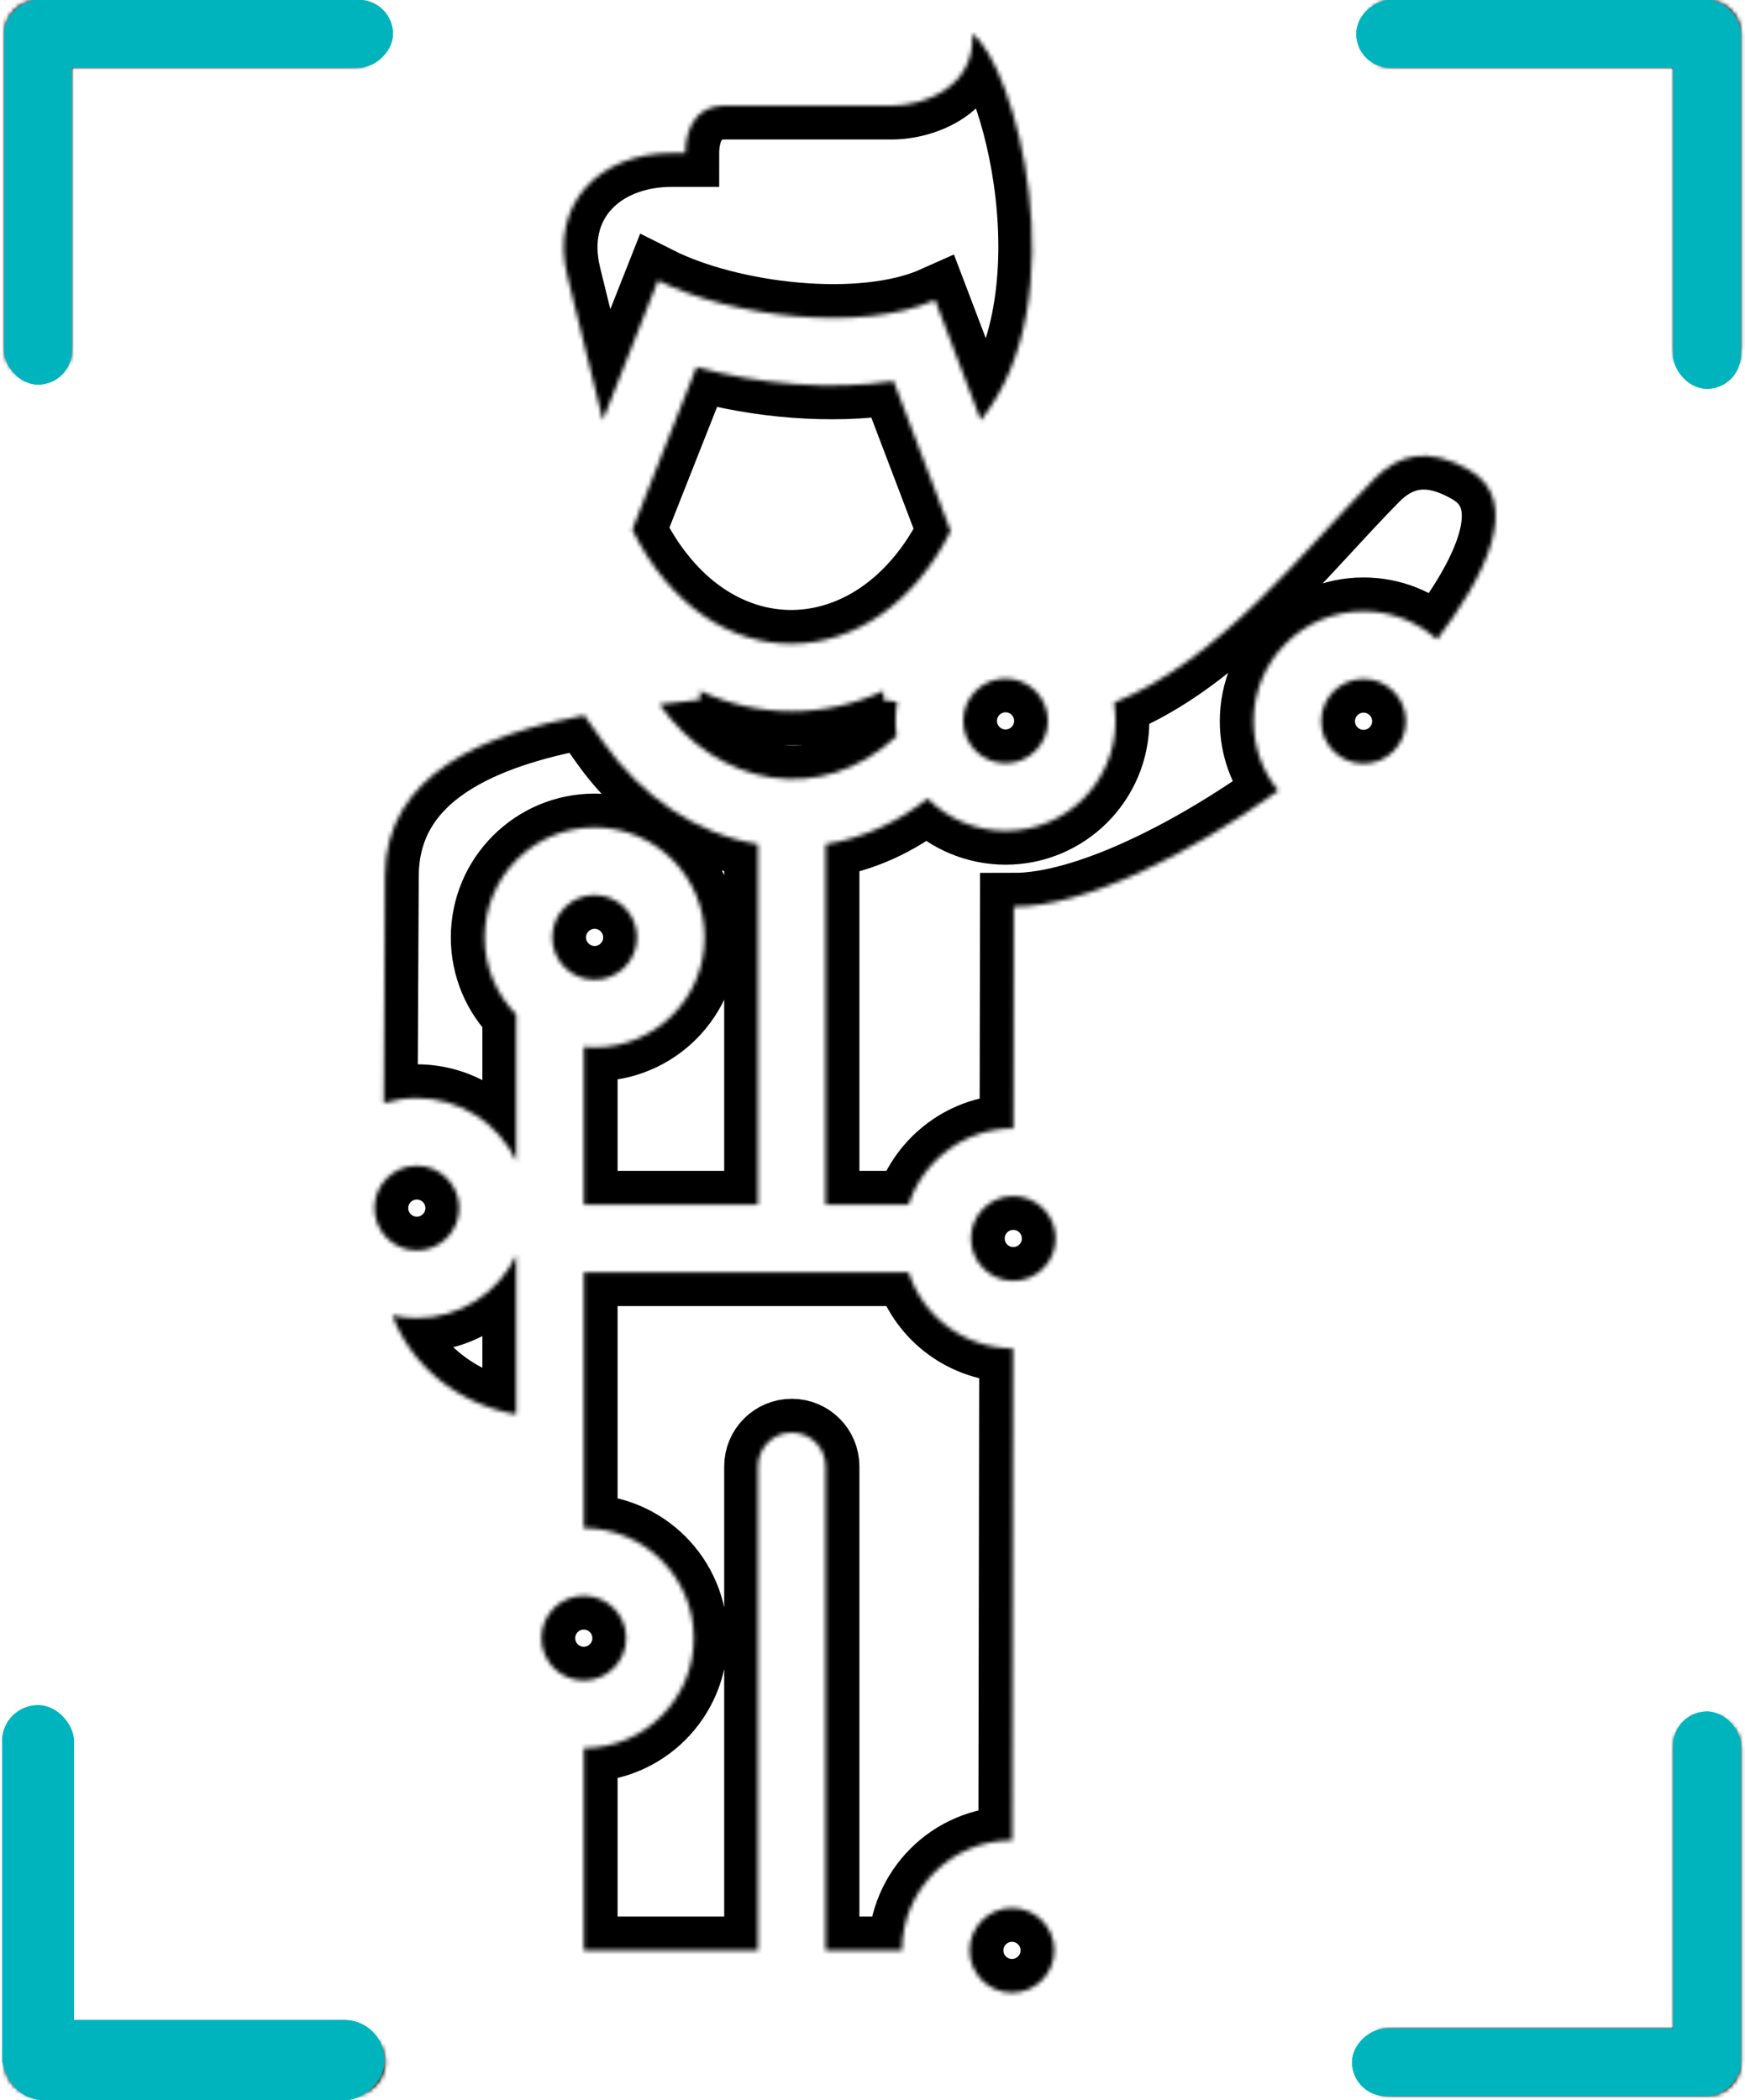 <svg width="413" height="497" viewBox="0 0 413 497" fill="none" xmlns="http://www.w3.org/2000/svg">
<mask id="path-1-inside-1_2826_19383" fill="white">
<path fill-rule="evenodd" clip-rule="evenodd" d="M83.2 480C87.618 480 91.2 483.582 91.2 488C91.2 492.418 87.618 496 83.2 496H9C4.582 496 1 492.418 1 488V413.8C1 409.382 4.582 405.8 9 405.8C13.418 405.8 17 409.382 17 413.8V480H83.2ZM239.51 451.495C233.971 451.495 229.483 455.983 229.483 461.522C229.483 467.061 233.971 471.549 239.51 471.549C245.049 471.549 249.537 467.062 249.537 461.522C249.537 455.983 245.05 451.495 239.51 451.495ZM322.722 160.645C317.183 160.645 312.695 165.132 312.695 170.672C312.695 176.212 317.183 180.699 322.722 180.699C328.261 180.699 332.749 176.211 332.749 170.672C332.749 165.133 328.261 160.645 322.722 160.645ZM237.994 160.559C232.455 160.559 227.967 165.046 227.967 170.586C227.967 176.126 232.455 180.613 237.994 180.613C243.533 180.613 248.021 176.125 248.021 170.586C248.021 165.047 243.533 160.559 237.994 160.559ZM140.727 211.792C135.188 211.792 130.7 216.28 130.7 221.819C130.7 227.358 135.188 231.846 140.727 231.846C146.266 231.846 150.754 227.358 150.754 221.819C150.754 216.28 146.266 211.792 140.727 211.792ZM98.65 275.846C93.111 275.846 88.623 280.333 88.623 285.873C88.623 291.412 93.111 295.9 98.65 295.9C104.189 295.9 108.677 291.413 108.677 285.873C108.676 280.334 104.189 275.846 98.65 275.846ZM239.822 283.034C234.283 283.034 229.795 287.522 229.795 293.061C229.795 298.6 234.283 303.088 239.822 303.088C245.361 303.088 249.849 298.6 249.849 293.061C249.849 287.521 245.362 283.034 239.822 283.034ZM138.167 377.61C132.628 377.61 128.14 382.097 128.14 387.637C128.14 393.176 132.628 397.664 138.167 397.664C143.706 397.664 148.194 393.176 148.194 387.637C148.194 382.098 143.706 377.61 138.167 377.61ZM230.114 8C230.916 20.759 218.363 25.005 211.106 25.005H171.64C163.205 25.005 162.214 32.864 162.214 36.216H159.095C141.9 36.216 130.072 48.171 134.26 65.209L142.672 99.429L155.741 66.358C172.802 74.948 203.831 78.831 221.311 70.989L232.129 99.429C255.177 70.923 240.172 15.151 230.114 8ZM165.698 163.493V165.583C162.6 165.912 159.363 166.262 156.056 166.671C169.873 186.149 194.232 190.839 212.219 174.22C211.843 171.523 211.888 168.762 212.356 166.079C211.291 165.924 210.209 165.784 209.104 165.664V163.493C195.252 169.918 179.55 169.918 165.698 163.493ZM224.996 125.677C207.444 160.73 167.64 161.832 149.639 125.337L164.849 86.848C179.447 90.919 196.552 92.416 211.489 90.169L224.996 125.677ZM138.275 169.258L143.006 175.927C151.795 188.317 164.607 197.336 179.401 199.762V285.06H138.167V247.72C139.009 247.803 139.863 247.845 140.727 247.845C155.1 247.845 166.754 236.191 166.754 221.818C166.754 207.446 155.1 195.791 140.727 195.791C126.355 195.791 114.7 207.445 114.7 221.818C114.7 228.924 117.549 235.366 122.167 240.063V274.712C117.86 265.652 108.732 259.846 98.649 259.846C95.928 259.846 93.305 260.264 90.839 261.039L91.109 207.24C91.231 183.032 114.742 173.693 138.275 169.258ZM92.853 311.251C97.301 323.091 108.14 332.179 122.167 334.708V297.034C117.86 306.094 108.731 311.9 98.649 311.9C96.657 311.9 94.717 311.675 92.853 311.251ZM195.401 199.773C204.342 198.328 212.538 194.504 219.566 188.964C224.413 193.867 231.109 196.612 237.994 196.612C252.367 196.612 264.021 184.958 264.021 170.585C264.021 169.12 263.9 167.683 263.667 166.283C288.926 156.029 307.907 130.922 325.433 113.168C330.88 107.652 337.926 105.498 347.803 111.25C360.545 118.675 351.362 136.597 340.119 151.314C335.509 147.168 329.41 144.644 322.722 144.644C308.35 144.644 296.696 156.298 296.696 170.671C296.696 176.905 298.889 182.628 302.545 187.11C281.26 202.408 256.553 214.559 239.945 214.55L239.853 267.034C228.619 266.928 218.486 274.416 215.05 285.06H195.402L195.401 199.773ZM138.167 301.06H215.049C218.502 311.757 228.473 319.06 239.761 319.086L239.556 435.495C225.189 435.406 213.484 447.196 213.484 461.521H195.401V346.993C195.401 342.575 191.819 338.993 187.401 338.993C182.983 338.993 179.401 342.575 179.401 346.993V461.522H138.167V413.664C152.54 413.664 164.194 402.01 164.194 387.637C164.194 373.265 152.54 361.61 138.167 361.61V301.06ZM17 82.2C17 86.618 13.418 90.2 9 90.2C4.582 90.2 1 86.618 1 82.2V8C1 3.582 4.582 0 9 0H83.2C87.618 0 91.2 3.582 91.2 8C91.2 12.418 87.618 16 83.2 16H17V82.2ZM329.89 16C325.472 16 321.89 12.418 321.89 8C321.89 3.582 325.472 0 329.89 0H404.09C408.508 0 412.09 3.582 412.09 8V82.2C412.09 86.618 408.508 90.2 404.09 90.2C399.672 90.2 396.09 86.618 396.09 82.2V16H329.89ZM396.09 413.8C396.09 409.382 399.672 405.8 404.09 405.8C408.508 405.8 412.09 409.382 412.09 413.8V488C412.09 492.418 408.508 496 404.09 496H329.89C325.472 496 321.89 492.418 321.89 488C321.89 483.582 325.472 480 329.89 480H396.09V413.8Z"/>
</mask>
<path fill-rule="evenodd" clip-rule="evenodd" d="M83.2 480C87.618 480 91.2 483.582 91.2 488C91.2 492.418 87.618 496 83.2 496H9C4.582 496 1 492.418 1 488V413.8C1 409.382 4.582 405.8 9 405.8C13.418 405.8 17 409.382 17 413.8V480H83.2ZM239.51 451.495C233.971 451.495 229.483 455.983 229.483 461.522C229.483 467.061 233.971 471.549 239.51 471.549C245.049 471.549 249.537 467.062 249.537 461.522C249.537 455.983 245.05 451.495 239.51 451.495ZM322.722 160.645C317.183 160.645 312.695 165.132 312.695 170.672C312.695 176.212 317.183 180.699 322.722 180.699C328.261 180.699 332.749 176.211 332.749 170.672C332.749 165.133 328.261 160.645 322.722 160.645ZM237.994 160.559C232.455 160.559 227.967 165.046 227.967 170.586C227.967 176.126 232.455 180.613 237.994 180.613C243.533 180.613 248.021 176.125 248.021 170.586C248.021 165.047 243.533 160.559 237.994 160.559ZM140.727 211.792C135.188 211.792 130.7 216.28 130.7 221.819C130.7 227.358 135.188 231.846 140.727 231.846C146.266 231.846 150.754 227.358 150.754 221.819C150.754 216.28 146.266 211.792 140.727 211.792ZM98.65 275.846C93.111 275.846 88.623 280.333 88.623 285.873C88.623 291.412 93.111 295.9 98.65 295.9C104.189 295.9 108.677 291.413 108.677 285.873C108.676 280.334 104.189 275.846 98.65 275.846ZM239.822 283.034C234.283 283.034 229.795 287.522 229.795 293.061C229.795 298.6 234.283 303.088 239.822 303.088C245.361 303.088 249.849 298.6 249.849 293.061C249.849 287.521 245.362 283.034 239.822 283.034ZM138.167 377.61C132.628 377.61 128.14 382.097 128.14 387.637C128.14 393.176 132.628 397.664 138.167 397.664C143.706 397.664 148.194 393.176 148.194 387.637C148.194 382.098 143.706 377.61 138.167 377.61ZM230.114 8C230.916 20.759 218.363 25.005 211.106 25.005H171.64C163.205 25.005 162.214 32.864 162.214 36.216H159.095C141.9 36.216 130.072 48.171 134.26 65.209L142.672 99.429L155.741 66.358C172.802 74.948 203.831 78.831 221.311 70.989L232.129 99.429C255.177 70.923 240.172 15.151 230.114 8ZM165.698 163.493V165.583C162.6 165.912 159.363 166.262 156.056 166.671C169.873 186.149 194.232 190.839 212.219 174.22C211.843 171.523 211.888 168.762 212.356 166.079C211.291 165.924 210.209 165.784 209.104 165.664V163.493C195.252 169.918 179.55 169.918 165.698 163.493ZM224.996 125.677C207.444 160.73 167.64 161.832 149.639 125.337L164.849 86.848C179.447 90.919 196.552 92.416 211.489 90.169L224.996 125.677ZM138.275 169.258L143.006 175.927C151.795 188.317 164.607 197.336 179.401 199.762V285.06H138.167V247.72C139.009 247.803 139.863 247.845 140.727 247.845C155.1 247.845 166.754 236.191 166.754 221.818C166.754 207.446 155.1 195.791 140.727 195.791C126.355 195.791 114.7 207.445 114.7 221.818C114.7 228.924 117.549 235.366 122.167 240.063V274.712C117.86 265.652 108.732 259.846 98.649 259.846C95.928 259.846 93.305 260.264 90.839 261.039L91.109 207.24C91.231 183.032 114.742 173.693 138.275 169.258ZM92.853 311.251C97.301 323.091 108.14 332.179 122.167 334.708V297.034C117.86 306.094 108.731 311.9 98.649 311.9C96.657 311.9 94.717 311.675 92.853 311.251ZM195.401 199.773C204.342 198.328 212.538 194.504 219.566 188.964C224.413 193.867 231.109 196.612 237.994 196.612C252.367 196.612 264.021 184.958 264.021 170.585C264.021 169.12 263.9 167.683 263.667 166.283C288.926 156.029 307.907 130.922 325.433 113.168C330.88 107.652 337.926 105.498 347.803 111.25C360.545 118.675 351.362 136.597 340.119 151.314C335.509 147.168 329.41 144.644 322.722 144.644C308.35 144.644 296.696 156.298 296.696 170.671C296.696 176.905 298.889 182.628 302.545 187.11C281.26 202.408 256.553 214.559 239.945 214.55L239.853 267.034C228.619 266.928 218.486 274.416 215.05 285.06H195.402L195.401 199.773ZM138.167 301.06H215.049C218.502 311.757 228.473 319.06 239.761 319.086L239.556 435.495C225.189 435.406 213.484 447.196 213.484 461.521H195.401V346.993C195.401 342.575 191.819 338.993 187.401 338.993C182.983 338.993 179.401 342.575 179.401 346.993V461.522H138.167V413.664C152.54 413.664 164.194 402.01 164.194 387.637C164.194 373.265 152.54 361.61 138.167 361.61V301.06ZM17 82.2C17 86.618 13.418 90.2 9 90.2C4.582 90.2 1 86.618 1 82.2V8C1 3.582 4.582 0 9 0H83.2C87.618 0 91.2 3.582 91.2 8C91.2 12.418 87.618 16 83.2 16H17V82.2ZM329.89 16C325.472 16 321.89 12.418 321.89 8C321.89 3.582 325.472 0 329.89 0H404.09C408.508 0 412.09 3.582 412.09 8V82.2C412.09 86.618 408.508 90.2 404.09 90.2C399.672 90.2 396.09 86.618 396.09 82.2V16H329.89ZM396.09 413.8C396.09 409.382 399.672 405.8 404.09 405.8C408.508 405.8 412.09 409.382 412.09 413.8V488C412.09 492.418 408.508 496 404.09 496H329.89C325.472 496 321.89 492.418 321.89 488C321.89 483.582 325.472 480 329.89 480H396.09V413.8Z" stroke="black" stroke-width="16" mask="url(#path-1-inside-1_2826_19383)"/>
<rect x="1" y="16" width="16" height="92" rx="8" transform="rotate(-90 1 16)" fill="#00B4BE"/>
<rect x="1" y="16" width="16" height="92" rx="8" transform="rotate(-90 1 16)" fill="#00B4BE"/>
<rect x="1" y="1" width="16" height="90" rx="8" fill="#00B4BE"/>
<rect x="1" y="1" width="16" height="90" rx="8" fill="#00B4BE"/>
<rect x="412" y="480" width="16" height="92" rx="8" transform="rotate(90 412 480)" fill="#00B4BE"/>
<rect x="412" y="480" width="16" height="92" rx="8" transform="rotate(90 412 480)" fill="#00B4BE"/>
<rect x="412" y="495" width="16" height="90" rx="8" transform="rotate(-180 412 495)" fill="#00B4BE"/>
<rect x="412" y="495" width="16" height="90" rx="8" transform="rotate(-180 412 495)" fill="#00B4BE"/>
<rect x="17.5" y="495.5" width="17" height="92" rx="8.5" transform="rotate(180 17.5 495.5)" fill="#00B4BE"/>
<rect x="17.5" y="495.5" width="17" height="92" rx="8.5" transform="rotate(180 17.5 495.5)" fill="#00B4BE"/>
<rect x="1" y="497" width="19" height="90" rx="9.5" transform="rotate(-90 1 497)" fill="#00B4BE"/>
<rect x="1" y="497" width="19" height="90" rx="9.5" transform="rotate(-90 1 497)" fill="#00B4BE"/>
<rect x="396" width="16" height="92" rx="8" fill="#00B4BE"/>
<rect x="396" width="16" height="92" rx="8" fill="#00B4BE"/>
<rect x="411" width="16" height="90" rx="8" transform="rotate(90 411 0)" fill="#00B4BE"/>
<rect x="411" width="16" height="90" rx="8" transform="rotate(90 411 0)" fill="#00B4BE"/>
</svg>
